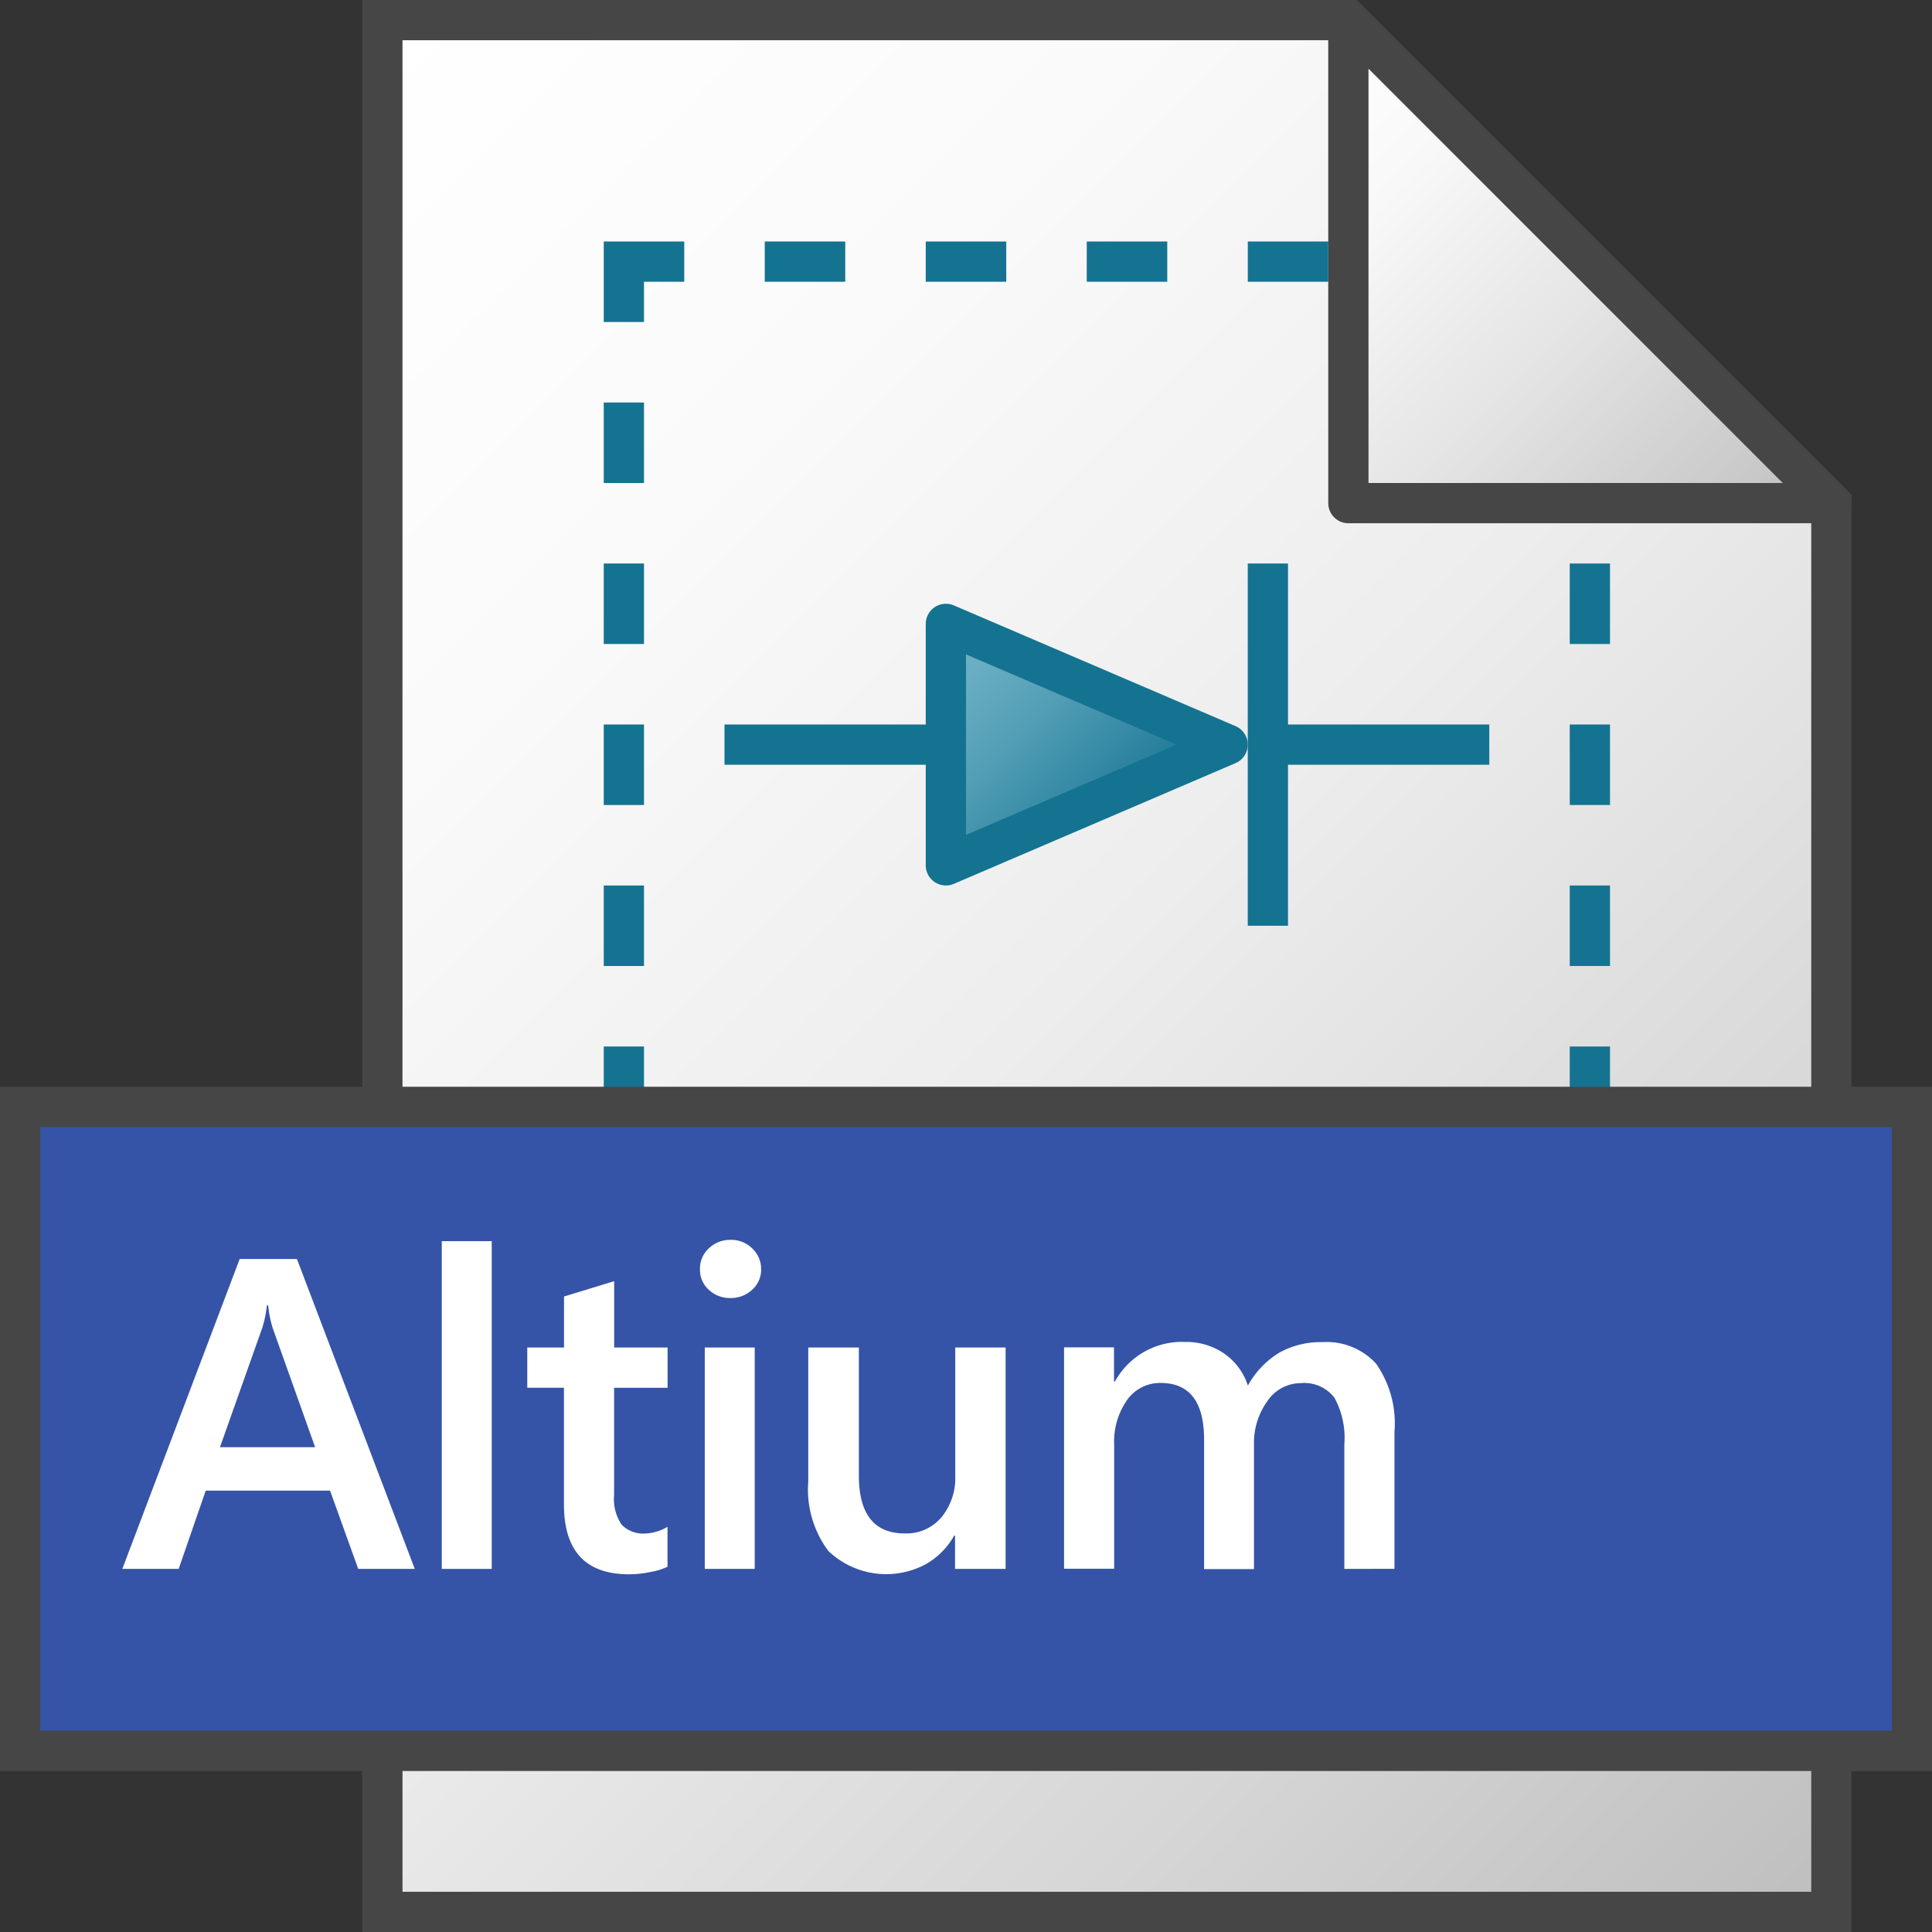 <svg id="Layer_1" data-name="Layer 1" xmlns="http://www.w3.org/2000/svg" xmlns:xlink="http://www.w3.org/1999/xlink" viewBox="0 0 48 48">
  
    <rect x="0" y="0" width="48" height="48" fill="#333333" stroke="none"/>
  
    <linearGradient id="linear-gradient" x1="3.75" y1="41.75" x2="45.25" y2="0.25" gradientTransform="matrix(1, 0, 0, -1, 0, 48)" gradientUnits="userSpaceOnUse">
      <stop offset="0" stop-color="#fff"/>
      <stop offset="0.232" stop-color="#fafafa"/>
      <stop offset="0.496" stop-color="#ededed"/>
      <stop offset="0.775" stop-color="#d6d6d6"/>
      <stop offset="1" stop-color="#bebebe"/>
    </linearGradient>
    <linearGradient id="paper_gradient" data-name="paper gradient" x1="30.5" y1="44.5" x2="42.5" y2="32.5" gradientTransform="matrix(1, 0, 0, -1, 0, 48)" gradientUnits="userSpaceOnUse">
      <stop offset="0" stop-color="#fff"/>
      <stop offset="0.221" stop-color="#f8f8f8"/>
      <stop offset="0.541" stop-color="#e5e5e5"/>
      <stop offset="0.92" stop-color="#c6c6c6"/>
      <stop offset="1" stop-color="#bebebe"/>
    </linearGradient>
    <linearGradient id="Dark_Blue_Grad" data-name="Dark Blue Grad" x1="23" y1="16" x2="28" y2="21" gradientUnits="userSpaceOnUse">
      <stop offset="0" stop-color="#73b4c8"/>
      <stop offset="0.175" stop-color="#6aaec3"/>
      <stop offset="0.457" stop-color="#529eb5"/>
      <stop offset="0.809" stop-color="#2c839f"/>
      <stop offset="1" stop-color="#147391"/>
    </linearGradient>
  
  <polygon points="33.5 0.5 9.5 0.5 9.5 47.5 45.5 47.5 45.5 12.5 33.5 0.5" stroke="#464646" stroke-miterlimit="10" fill="url(#linear-gradient)"/>
  <polygon points="33.5 0.5 33.5 12.5 45.5 12.5 33.5 0.5" stroke="#464646" stroke-linejoin="round" fill="url(#paper_gradient)"/>
  <line x1="18" y1="18.5" x2="23.5" y2="18.5" fill="none" stroke="#147391" stroke-miterlimit="10"/>
  <line x1="37.001" y1="18.5" x2="31.5" y2="18.5" fill="none" stroke="#147391" stroke-miterlimit="10"/>
  <polygon points="30.5 18.5 23.5 21.5 23.5 15.5 30.5 18.5" stroke="#147391" stroke-linejoin="round" fill="url(#Dark_Blue_Grad)"/>
  <line x1="31.5" y1="14" x2="31.5" y2="23" fill="none" stroke="#147391" stroke-miterlimit="10"/>
  <polyline points="15.5 8 15.5 6.5 17 6.5" fill="none" stroke="#147391" stroke-miterlimit="10"/>
  <line x1="33.001" y1="6.5" x2="31.001" y2="6.5" fill="none" stroke="#147391" stroke-miterlimit="10"/>
  <line x1="29" y1="6.5" x2="27" y2="6.5" fill="none" stroke="#147391" stroke-miterlimit="10"/>
  <line x1="25" y1="6.5" x2="23" y2="6.5" fill="none" stroke="#147391" stroke-miterlimit="10"/>
  <line x1="21" y1="6.5" x2="19" y2="6.5" fill="none" stroke="#147391" stroke-miterlimit="10"/>
  <line x1="15.5" y1="14" x2="15.5" y2="16" fill="none" stroke="#147391" stroke-miterlimit="10"/>
  <line x1="15.5" y1="18" x2="15.5" y2="20" fill="none" stroke="#147391" stroke-miterlimit="10"/>
  <line x1="15.5" y1="22" x2="15.5" y2="24" fill="none" stroke="#147391" stroke-miterlimit="10"/>
  <line x1="15.5" y1="26" x2="15.5" y2="27.5" fill="none" stroke="#147391" stroke-miterlimit="10"/>
  <line x1="39.5" y1="14" x2="39.5" y2="16" fill="none" stroke="#147391" stroke-miterlimit="10"/>
  <line x1="15.5" y1="10" x2="15.5" y2="12" fill="none" stroke="#147391" stroke-miterlimit="10"/>
  <line x1="39.5" y1="18" x2="39.5" y2="20" fill="none" stroke="#147391" stroke-miterlimit="10"/>
  <line x1="39.5" y1="22" x2="39.5" y2="24" fill="none" stroke="#147391" stroke-miterlimit="10"/>
  <line x1="39.5" y1="26" x2="39.5" y2="27.5" fill="none" stroke="#147391" stroke-miterlimit="10"/>
  <rect x="0.5" y="27.5" width="47" height="16" fill="#3554a7" stroke="#464646" stroke-miterlimit="10"/>
  
    <path d="M8.9,38.979l-.7-1.945H5.111l-.672,1.945h-1.4l2.916-7.7H7.377l2.928,7.7ZM6.663,32.431H6.631a2.869,2.869,0,0,1-.113.553L5.465,35.955H7.829L6.771,32.984A2.852,2.852,0,0,1,6.663,32.431Z" fill="#fff"/>
    <path d="M10.976,38.979V30.836h1.241v8.143Z" fill="#fff"/>
    <path d="M16.584,38.925a1.541,1.541,0,0,1-.4.126,2.66,2.66,0,0,1-.556.062q-1.617,0-1.617-1.74V34.478H13.1v-1h.913V32.211l1.246-.381v1.649h1.327v1H15.257v2.664a1.135,1.135,0,0,0,.188.738.743.743,0,0,0,.591.218,1.038,1.038,0,0,0,.272-.046.977.977,0,0,0,.276-.121Z" fill="#fff"/>
    <path d="M18.91,31.534a.665.665,0,0,1-.223.51.769.769,0,0,1-.54.205.758.758,0,0,1-.537-.205.665.665,0,0,1-.22-.51.686.686,0,0,1,.223-.521.753.753,0,0,1,.534-.209.742.742,0,0,1,.545.215A.7.7,0,0,1,18.91,31.534Zm-1.4,7.445v-5.5h1.241v5.5Z" fill="#fff"/>
    <path d="M23.728,38.979v-.828h-.021a1.885,1.885,0,0,1-.686.7,2.08,2.08,0,0,1-2.44-.317,2.546,2.546,0,0,1-.5-1.724V33.479h1.257v3.179q0,1.44,1.144,1.44a1.14,1.14,0,0,0,.907-.4,1.537,1.537,0,0,0,.344-1.042V33.479h1.251v5.5Z" fill="#fff"/>
    <path d="M33.4,38.979v-3.1a2.086,2.086,0,0,0-.247-1.155.948.948,0,0,0-.843-.36,1,1,0,0,0-.822.446,1.77,1.77,0,0,0-.333,1.085v3.089h-1.24V35.767q0-1.407-1.08-1.408a1,1,0,0,0-.835.427,1.8,1.8,0,0,0-.319,1.1v3.089H26.436v-5.5h1.241v.848H27.7a1.9,1.9,0,0,1,1.74-.983,1.671,1.671,0,0,1,.969.285,1.543,1.543,0,0,1,.594.8,2.193,2.193,0,0,1,.787-.822,2.111,2.111,0,0,1,1.061-.258,1.667,1.667,0,0,1,1.335.532,2.584,2.584,0,0,1,.459,1.7v3.4Z" fill="#fff"/>
  
</svg>
